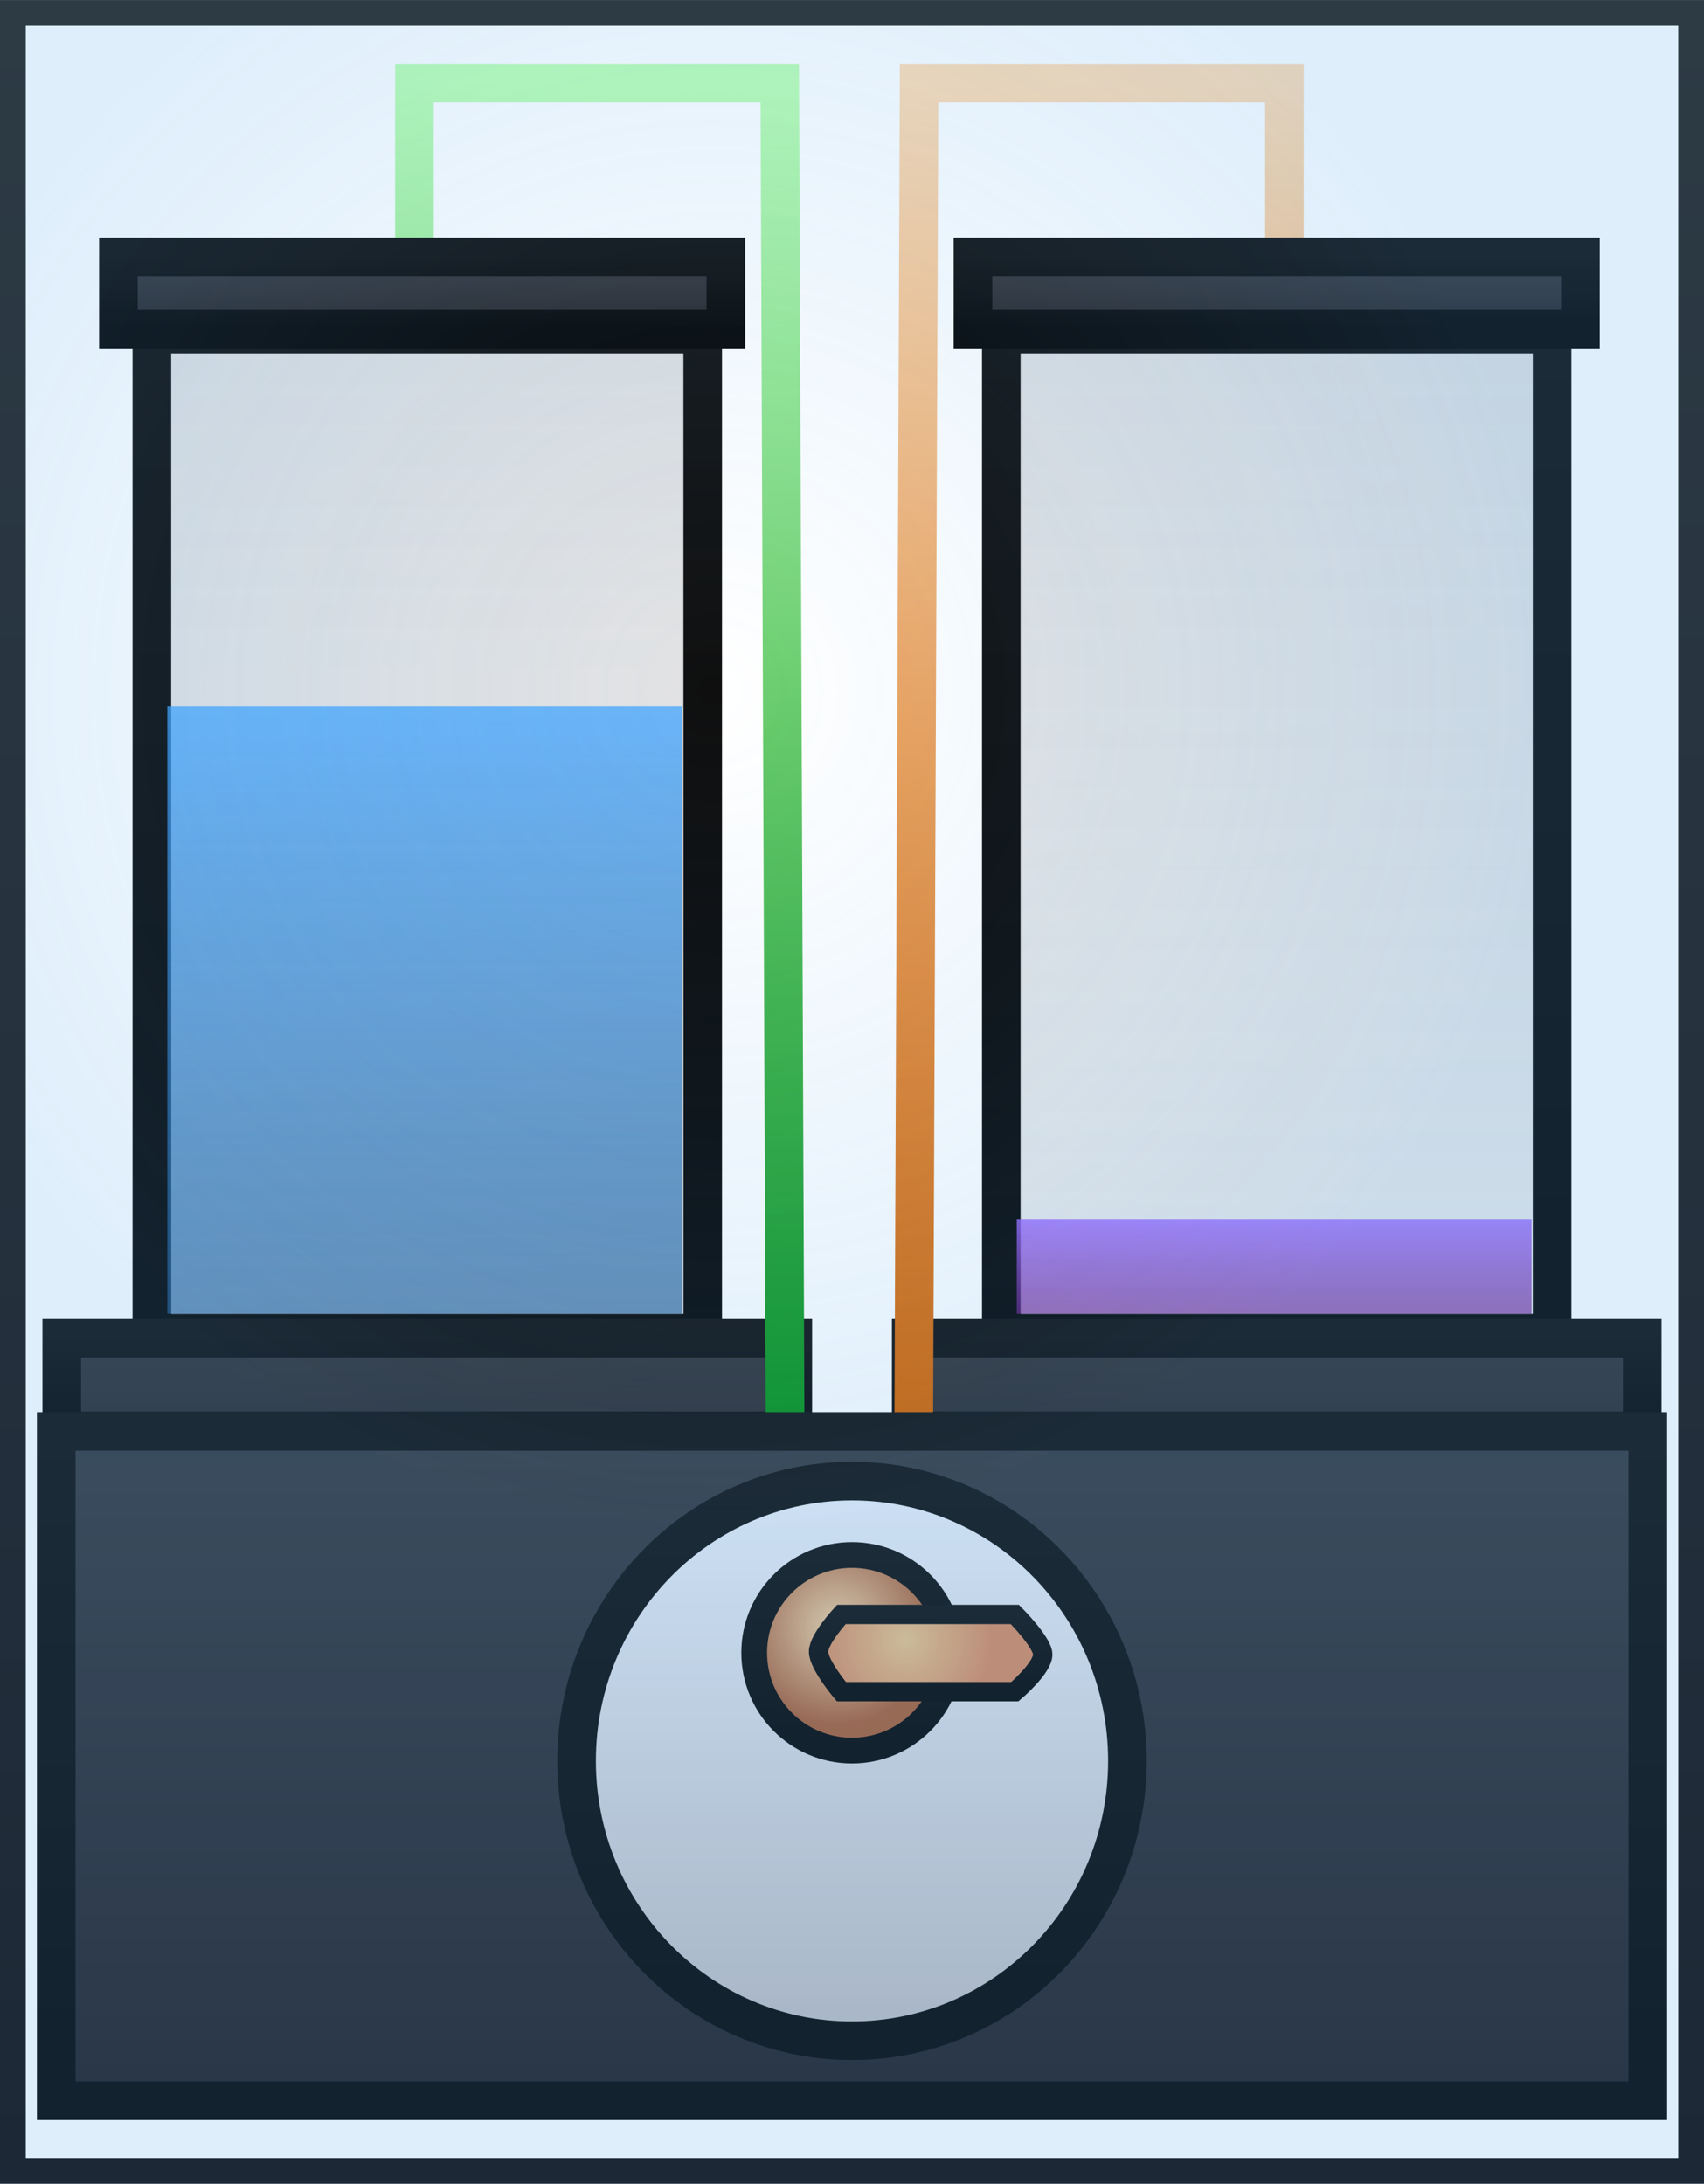 <svg version="1.1" xmlns="http://www.w3.org/2000/svg" xmlns:xlink="http://www.w3.org/1999/xlink" width="66.2" height="84.833" viewBox="0,0,66.2,84.833"><defs><linearGradient x1="223.5" y1="150.567" x2="223.5" y2="189.367" gradientUnits="userSpaceOnUse" id="color-1"><stop offset="0" stop-color="#95979c" stop-opacity="0.301"/><stop offset="1" stop-color="#969697" stop-opacity="0.204"/></linearGradient><linearGradient x1="223.5" y1="150.567" x2="223.5" y2="189.367" gradientUnits="userSpaceOnUse" id="color-2"><stop offset="0" stop-color="#131313"/><stop offset="1" stop-color="#080808"/></linearGradient><linearGradient x1="223.4" y1="165.011" x2="223.4" y2="188.611" gradientUnits="userSpaceOnUse" id="color-3"><stop offset="0" stop-color="#40a4ff" stop-opacity="0.742"/><stop offset="1" stop-color="#245e96" stop-opacity="0.661"/></linearGradient><linearGradient x1="223.4" y1="165.011" x2="223.4" y2="188.611" gradientUnits="userSpaceOnUse" id="color-4"><stop offset="0" stop-color="#000000" stop-opacity="0"/><stop offset="1" stop-color="#000000" stop-opacity="0"/></linearGradient><linearGradient x1="256.5" y1="150.567" x2="256.5" y2="189.367" gradientUnits="userSpaceOnUse" id="color-5"><stop offset="0" stop-color="#95979c" stop-opacity="0.301"/><stop offset="1" stop-color="#969697" stop-opacity="0.204"/></linearGradient><linearGradient x1="256.5" y1="150.567" x2="256.5" y2="189.367" gradientUnits="userSpaceOnUse" id="color-6"><stop offset="0" stop-color="#131313"/><stop offset="1" stop-color="#080808"/></linearGradient><linearGradient x1="256.4" y1="184.935" x2="256.4" y2="188.611" gradientUnits="userSpaceOnUse" id="color-7"><stop offset="0" stop-color="#9a69ff" stop-opacity="0.815"/><stop offset="1" stop-color="#752496" stop-opacity="0.66"/></linearGradient><linearGradient x1="256.4" y1="184.935" x2="256.4" y2="188.611" gradientUnits="userSpaceOnUse" id="color-8"><stop offset="0" stop-color="#000000" stop-opacity="0"/><stop offset="1" stop-color="#000000" stop-opacity="0"/></linearGradient><linearGradient x1="223.5" y1="189.567" x2="223.5" y2="193.167" gradientUnits="userSpaceOnUse" id="color-9"><stop offset="0" stop-color="#353538"/><stop offset="1" stop-color="#2e2d31"/></linearGradient><linearGradient x1="223.5" y1="189.567" x2="223.5" y2="193.167" gradientUnits="userSpaceOnUse" id="color-10"><stop offset="0" stop-color="#131313"/><stop offset="1" stop-color="#080808"/></linearGradient><linearGradient x1="256.5" y1="189.567" x2="256.5" y2="193.167" gradientUnits="userSpaceOnUse" id="color-11"><stop offset="0" stop-color="#353538"/><stop offset="1" stop-color="#2e2d31"/></linearGradient><linearGradient x1="256.5" y1="189.567" x2="256.5" y2="193.167" gradientUnits="userSpaceOnUse" id="color-12"><stop offset="0" stop-color="#131313"/><stop offset="1" stop-color="#080808"/></linearGradient><linearGradient x1="230.2" y1="140.811" x2="230.2" y2="192.611" gradientUnits="userSpaceOnUse" id="color-13"><stop offset="0" stop-color="#beffb5"/><stop offset="1" stop-color="#099219"/></linearGradient><linearGradient x1="249.6" y1="140.811" x2="249.6" y2="192.611" gradientUnits="userSpaceOnUse" id="color-14"><stop offset="0" stop-color="#ffdcb5"/><stop offset="1" stop-color="#d66400"/></linearGradient><linearGradient x1="223.3" y1="147.567" x2="223.3" y2="150.367" gradientUnits="userSpaceOnUse" id="color-15"><stop offset="0" stop-color="#3a3b3f"/><stop offset="1" stop-color="#29272a"/></linearGradient><linearGradient x1="223.3" y1="147.567" x2="223.3" y2="150.367" gradientUnits="userSpaceOnUse" id="color-16"><stop offset="0" stop-color="#131313"/><stop offset="1" stop-color="#080808"/></linearGradient><linearGradient x1="256.5" y1="147.567" x2="256.5" y2="150.367" gradientUnits="userSpaceOnUse" id="color-17"><stop offset="0" stop-color="#3a3b3f"/><stop offset="1" stop-color="#29272a"/></linearGradient><linearGradient x1="256.5" y1="147.567" x2="256.5" y2="150.367" gradientUnits="userSpaceOnUse" id="color-18"><stop offset="0" stop-color="#131313"/><stop offset="1" stop-color="#080808"/></linearGradient><linearGradient x1="240" y1="193.189" x2="240" y2="219.189" gradientUnits="userSpaceOnUse" id="color-19"><stop offset="0" stop-color="#393c42"/><stop offset="1" stop-color="#252126"/></linearGradient><linearGradient x1="240" y1="193.189" x2="240" y2="219.189" gradientUnits="userSpaceOnUse" id="color-20"><stop offset="0" stop-color="#131313"/><stop offset="1" stop-color="#080808"/></linearGradient><linearGradient x1="240" y1="195.119" x2="240" y2="216.859" gradientUnits="userSpaceOnUse" id="color-21"><stop offset="0" stop-color="#eaeff8"/><stop offset="1" stop-color="#bdbabe"/></linearGradient><linearGradient x1="240" y1="195.119" x2="240" y2="216.859" gradientUnits="userSpaceOnUse" id="color-22"><stop offset="0" stop-color="#131313"/><stop offset="1" stop-color="#080808"/></linearGradient><radialGradient cx="239.4" cy="200.789" r="3.8" gradientUnits="userSpaceOnUse" id="color-23"><stop offset="0" stop-color="#f2d1a3"/><stop offset="1" stop-color="#a95f38"/></radialGradient><linearGradient x1="240" y1="197.989" x2="240" y2="205.589" gradientUnits="userSpaceOnUse" id="color-24"><stop offset="0" stop-color="#131313"/><stop offset="1" stop-color="#080808"/></linearGradient><radialGradient cx="242.07" cy="201.3" r="3.37" gradientUnits="userSpaceOnUse" id="color-25"><stop offset="0" stop-color="#e8c189"/><stop offset="1" stop-color="#d68b62"/></radialGradient><linearGradient x1="242.957" y1="200.3" x2="242.957" y2="203.3" gradientUnits="userSpaceOnUse" id="color-26"><stop offset="0" stop-color="#131313"/><stop offset="1" stop-color="#080808"/></linearGradient><radialGradient cx="234.601" cy="164.423" r="32.6" gradientUnits="userSpaceOnUse" id="color-27"><stop offset="0" stop-color="#429ee9" stop-opacity="0"/><stop offset="1" stop-color="#429ee9" stop-opacity="0.172"/></radialGradient><linearGradient x1="240" y1="138.083" x2="240" y2="221.917" gradientUnits="userSpaceOnUse" id="color-28"><stop offset="0" stop-color="#2d3b45"/><stop offset="1" stop-color="#1d2836"/></linearGradient></defs><g transform="translate(-206.9,-137.583)"><g data-paper-data="{&quot;isPaintingLayer&quot;:true}" fill-rule="nonzero" stroke-linejoin="miter" stroke-miterlimit="10" stroke-dasharray="" stroke-dashoffset="0" style="mix-blend-mode: normal"><path d="M212.8,189.367v-38.8h21.4v38.8z" data-paper-data="{&quot;index&quot;:null}" fill="url(#color-1)" stroke="url(#color-2)" stroke-width="1.5" stroke-linecap="butt"/><path d="M213.4,188.611v-23.6h20v23.6z" data-paper-data="{&quot;index&quot;:null}" fill="url(#color-3)" stroke="url(#color-4)" stroke-width="0" stroke-linecap="butt"/><path d="M245.8,189.367v-38.8h21.4v38.8z" data-paper-data="{&quot;index&quot;:null}" fill="url(#color-5)" stroke="url(#color-6)" stroke-width="1.5" stroke-linecap="butt"/><path d="M246.4,188.611v-3.676h20v3.676z" data-paper-data="{&quot;index&quot;:null}" fill="url(#color-7)" stroke="url(#color-8)" stroke-width="0" stroke-linecap="butt"/><path d="M209.3,193.167v-3.6h28.4v3.6z" data-paper-data="{&quot;index&quot;:null}" fill="url(#color-9)" stroke="url(#color-10)" stroke-width="1.5" stroke-linecap="butt"/><path d="M242.3,193.167v-3.6h28.4v3.6z" data-paper-data="{&quot;index&quot;:null}" fill="url(#color-11)" stroke="url(#color-12)" stroke-width="1.5" stroke-linecap="butt"/><path d="M223,147.211v-6.4h14.194l0.206,51.8" data-paper-data="{&quot;index&quot;:null}" fill="none" stroke="url(#color-13)" stroke-width="1.5" stroke-linecap="round"/><path d="M242.4,192.611l0.206,-51.8h14.194v6.4" data-paper-data="{&quot;index&quot;:null}" fill="none" stroke="url(#color-14)" stroke-width="1.5" stroke-linecap="round"/><path d="M211.5,150.367v-2.8h23.6v2.8z" data-paper-data="{&quot;index&quot;:null}" fill="url(#color-15)" stroke="url(#color-16)" stroke-width="1.5" stroke-linecap="butt"/><path d="M244.7,150.367v-2.8h23.6v2.8z" data-paper-data="{&quot;index&quot;:null}" fill="url(#color-17)" stroke="url(#color-18)" stroke-width="1.5" stroke-linecap="butt"/><path d="M209.084,219.189v-26h61.832v26z" fill="url(#color-19)" stroke="url(#color-20)" stroke-width="1.5" stroke-linecap="butt"/><path d="M250.7,205.989c0,6.003 -4.791,10.87 -10.7,10.87c-5.909,0 -10.7,-4.867 -10.7,-10.87c0,-6.003 4.791,-10.87 10.7,-10.87c5.909,0 10.7,4.867 10.7,10.87z" fill="url(#color-21)" stroke="url(#color-22)" stroke-width="1.5" stroke-linecap="butt"/><path d="M243.8,201.789c0,2.099 -1.701,3.8 -3.8,3.8c-2.099,0 -3.8,-1.701 -3.8,-3.8c0,-2.099 1.701,-3.8 3.8,-3.8c2.099,0 3.8,1.701 3.8,3.8z" fill="url(#color-23)" stroke="url(#color-24)" stroke-width="1" stroke-linecap="butt"/><path d="M239.587,203.3c0,0 -0.887,-1.047 -0.887,-1.556c0,-0.49 0.887,-1.444 0.887,-1.444h6.74c0,0 1.084,1.086 1.084,1.556c0,0.525 -1.084,1.444 -1.084,1.444z" fill="url(#color-25)" stroke="url(#color-26)" stroke-width="0.75" stroke-linecap="butt"/><path d="M207.4,221.917v-83.833h65.2v83.833z" fill="url(#color-27)" stroke="url(#color-28)" stroke-width="1" stroke-linecap="butt"/></g></g></svg>